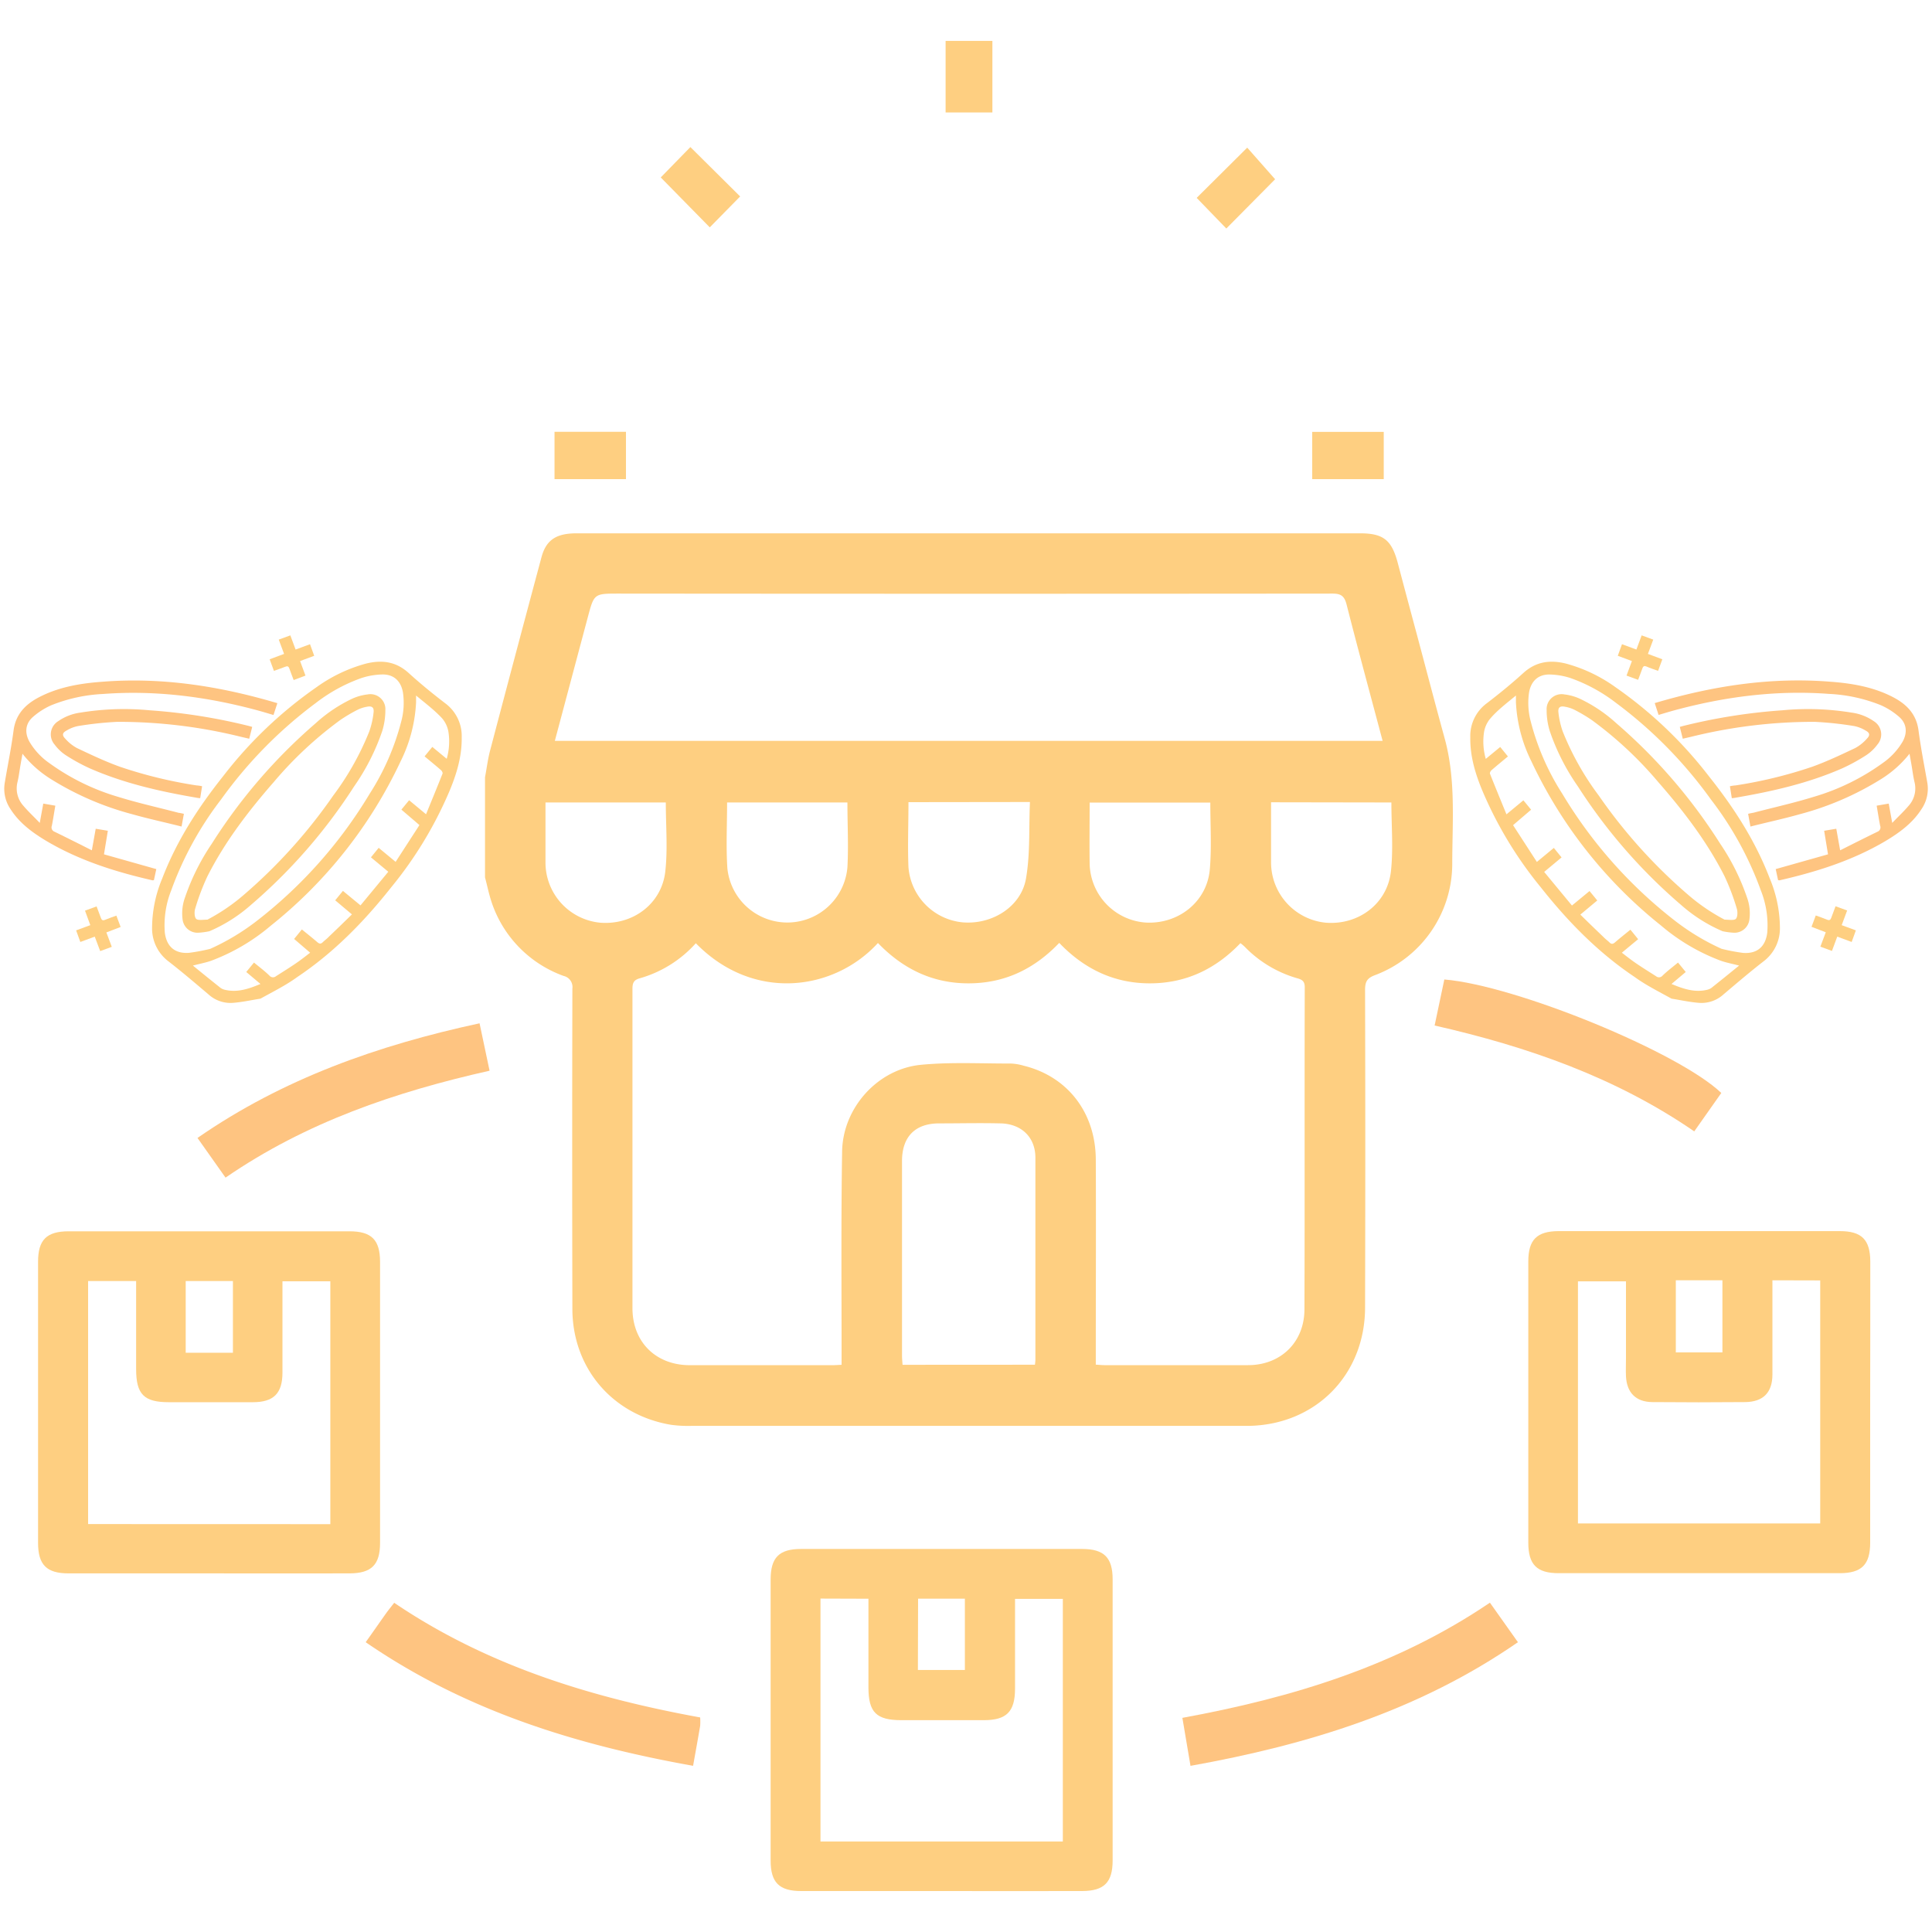<svg id="Layer_1" data-name="Layer 1" xmlns="http://www.w3.org/2000/svg" viewBox="0 0 500 500"><defs><style>.cls-1{fill:#fecf81;}.cls-2{fill:#fec481;}</style></defs><path class="cls-1" d="M125.52,227.07V201.16c.44-2.31.72-4.64,1.31-6.9q6.58-25,13.29-50c1.21-4.55,3.84-6.24,9.15-6.24H351.93c6.06,0,8.23,1.7,9.81,7.67q2.53,9.56,5.1,19.1c2.33,8.72,4.61,17.46,7,26.16,3,10.8,2,21.84,2,32.8a30.8,30.8,0,0,1-20,28.62c-2.09.78-2.56,1.75-2.56,3.83q.11,41.07,0,82.13c0,17.61-13,30.62-30.56,30.69h-144a32.31,32.31,0,0,1-5.11-.29c-15.13-2.56-25.46-14.68-25.48-30q-.09-41.43,0-82.87a2.94,2.94,0,0,0-2.27-3.29,30.55,30.55,0,0,1-18.63-19.08C126.52,231.37,126.09,229.18,125.52,227.07ZM217.8,353.2v-3.13c0-17.36-.14-34.72.14-52.08.18-11.3,9.22-21.35,20.41-22.42,7.67-.74,15.46-.31,23.19-.33a13.35,13.35,0,0,1,3.37.56c11.36,2.77,18.63,12.13,18.68,24.3.08,16.71,0,33.42,0,50.12v2.95c.94.05,1.58.13,2.19.13H323c8.46,0,14.57-5.94,14.59-14.43.1-27.78,0-55.58.08-83.37,0-1.47-.59-1.94-1.86-2.3A30.72,30.72,0,0,1,322.11,245a10.51,10.51,0,0,0-1.09-.91c-6.49,6.79-14.25,10.42-23.54,10.4s-17-3.82-23.35-10.47c-6.57,6.88-14.32,10.51-23.65,10.47s-16.93-3.86-23.27-10.44c-11.32,12.39-32.21,15.34-47.13.06a30.81,30.81,0,0,1-14.46,9.06c-1.62.43-1.94,1.22-1.94,2.74q0,41.32,0,82.64c0,8.77,6.05,14.73,14.79,14.76h36.92c.7,0,1.35-.05,2.37-.1ZM143.59,191.74H357.82c-3.16-11.89-6.34-23.57-9.33-35.31-.58-2.27-1.54-2.83-3.8-2.81q-92.29.09-184.56,0c-6.37,0-6.38,0-8,6.1C149.28,170.37,146.46,181,143.59,191.74ZM267.84,353.19a12.28,12.28,0,0,0,.12-1.26V299.62c0-5.31-3.61-8.76-9-8.89s-10.6,0-15.89,0c-6.23,0-9.62,3.45-9.63,9.74v50.34c0,.78.08,1.57.14,2.4ZM141.17,207.68v15.51a15.65,15.65,0,0,0,14.25,15.61c8.39.62,15.83-4.9,16.76-13.29.65-5.84.13-11.82.13-17.83Zm78.2,0h-31.2c0,5.78-.29,11.41.07,17a15.6,15.6,0,0,0,31.07-.23c.3-5.52,0-11.05,0-16.76Zm15.74-.08c0,5.8-.23,11.34,0,16.85a15.55,15.55,0,0,0,14,14.25c7.67.66,15.25-4.08,16.44-11.48,1.09-6.4.7-13,1-19.66Zm78.12.1H282c0,5.41-.07,10.61,0,15.81a15.6,15.6,0,0,0,14.58,15.25c8.51.42,15.87-5.48,16.53-13.9C313.58,219.31,313.23,213.55,313.23,207.75Zm15.72-.07v15.5A15.68,15.68,0,0,0,343.2,238.8c8.38.62,15.82-4.89,16.77-13.29.64-5.83.12-11.81.12-17.83Z"/><path class="cls-1" d="M53.7,407.19H17.75c-5.68,0-7.9-2.2-7.9-7.91V326.56c0-5.68,2.19-7.89,7.89-7.9H90.45c5.68,0,7.9,2.19,7.91,7.89v72.73c0,5.67-2.19,7.89-7.9,7.91Q72.08,407.22,53.7,407.19Zm31.79-12.74V331.6H73.1v23.62c0,5.4-2.29,7.67-7.67,7.67H43.7c-6.45,0-8.46-2.05-8.47-8.52V331.54H22.8v62.89ZM60.28,350.09V331.54H48.06v18.55Z"/><path class="cls-1" d="M484,362.88v36.36c0,5.67-2.19,7.9-7.9,7.9H403.41c-5.67,0-7.88-2.19-7.89-7.9V326.51c0-5.67,2.19-7.88,7.9-7.9h72.71c5.67,0,7.88,2.2,7.9,7.91C484.06,338.67,484,350.82,484,362.88Zm-25.3-31.54c0,8.37,0,16.38,0,24.39,0,4.68-2.41,7.08-7.06,7.13q-12,.11-24.11,0c-4.21-.07-6.52-2.48-6.73-6.67-.07-1.57,0-3.15,0-4.73V331.61H408.37v62.66h62.7v-62.9Zm-25,0V350h12.06V331.34Z"/><path class="cls-1" d="M243.34,489.4h-36c-5.67,0-7.9-2.19-7.9-7.89V408.78c0-5.68,2.19-7.91,7.88-7.91h72.71c5.68,0,7.92,2.2,7.92,7.88v72.73c0,5.67-2.2,7.9-7.88,7.92Q261.71,489.43,243.34,489.4Zm-31-75.69v62.86h62.72V413.79H262.69V437c0,6-2.19,8.15-8,8.18H233.32c-6.51,0-8.55-2-8.57-8.43v-23Zm25.21,18.48h12.16V413.73H237.6Z"/><path class="cls-2" d="M94.64,425c2-2.79,3.61-5.14,5.29-7.49.6-.84,1.27-1.65,2.09-2.71,24,16.27,51,24.53,79.18,29.67a16,16,0,0,1,0,2.19c-.57,3.34-1.18,6.69-1.83,10.33C149.1,451.58,120.48,442.77,94.64,425Z"/><path class="cls-2" d="M308.1,457c-.73-4.25-1.38-8.2-2.1-12.42,28.5-5.22,55.45-13.45,79.59-29.81L392.84,425C367.16,442.76,338.44,451.56,308.1,457Z"/><path class="cls-2" d="M51.11,294.5c22.12-15.34,46.72-24,73-29.67.86,4.1,1.69,8,2.59,12.27-24.39,5.48-47.51,13.34-68.33,27.67Z"/><path class="cls-2" d="M373.79,253.49c18.46,1.51,60.68,18.82,71.68,29.37l-7,9.94c-20.36-14-43.09-21.92-67.19-27.4Z"/><path class="cls-1" d="M171,45.92l7.67-7.86,12.88,12.78-7.86,8Z"/><path class="cls-1" d="M317.37,59.14l-7.67-7.93,13.08-13L330,46.39Z"/><path class="cls-1" d="M244.72,10.59h12.11V29.1H244.72Z"/><path class="cls-1" d="M143.51,111.75H162V124H143.51Z"/><path class="cls-1" d="M339.6,111.77h18.51V124H339.6Z"/><path class="cls-1" d="M67.41,258.45c-2.44.39-4.77.91-7.15,1.09a8.44,8.44,0,0,1-6.3-2.19c-3.43-2.9-6.85-5.83-10.4-8.58a10.67,10.67,0,0,1-4.2-8.77A33.37,33.37,0,0,1,42,227.31c3.72-9.71,9.29-18.33,15.74-26.42a109,109,0,0,1,24.11-23,39.74,39.74,0,0,1,12.82-6.14c4-1,7.67-.63,11,2.34,3.1,2.82,6.36,5.48,9.66,8a10.53,10.53,0,0,1,4.16,8.76c.07,5-1.37,9.64-3.29,14.17a102.2,102.2,0,0,1-15,24.67c-7,8.85-14.85,16.87-24.27,23.17C74,255,70.64,256.65,67.41,258.45ZM107.68,180v1.75a38.37,38.37,0,0,1-4,15.28,119,119,0,0,1-33.58,42.52,51.76,51.76,0,0,1-15.5,9.11c-1.46.5-3,.79-4.68,1.23,2.46,2,4.8,3.9,7.18,5.79a3.3,3.3,0,0,0,1.16.49c3.2.74,6.11-.25,9.15-1.52l-3.68-3.1,2-2.44c1.42,1.18,2.78,2.19,4,3.38a1.19,1.19,0,0,0,1.68.16h0c1.72-1.1,3.49-2.19,5.18-3.35,1.24-.84,2.42-1.78,3.68-2.74L76.12,243l2-2.46c1.42,1.16,2.73,2.19,4,3.29.56.48.93.49,1.43,0s1.09-.9,1.53-1.38c2-1.91,4-3.84,6-5.81L86.75,233l2-2.44,4.55,3.75,7.19-8.7L96,221.88l2-2.46,4.39,3.63,6.16-9.52-4.67-4,2-2.43,4.38,3.63c1.48-3.62,2.9-7.06,4.27-10.51.09-.22-.16-.7-.39-.9-1.37-1.19-2.78-2.34-4.26-3.57l2-2.45,3.73,3.08a16.26,16.26,0,0,0,.44-7,7.3,7.3,0,0,0-1.68-3.53C112.41,183.75,110.09,182,107.68,180ZM54.41,245.56a59.68,59.68,0,0,0,12.25-7.39,119,119,0,0,0,29-32.73,64.15,64.15,0,0,0,8.14-18.57,18.56,18.56,0,0,0,.48-7.67c-.51-2.92-2.35-4.69-5.32-4.65a18.78,18.78,0,0,0-5.37.91,42.31,42.31,0,0,0-11.8,6.43,113.54,113.54,0,0,0-24.57,25A87.15,87.15,0,0,0,44.3,230.46a24.49,24.49,0,0,0-1.65,10.85c.44,3.66,2.62,5.56,6.28,5.28A48.94,48.94,0,0,0,54.41,245.56Z"/><path class="cls-2" d="M47.59,210.62l-.6,3.29c-4.31-1.1-8.56-2-12.73-3.18A76.83,76.83,0,0,1,13,201.52a28.68,28.68,0,0,1-7.18-6.45c-.2,1.1-.36,2-.51,2.86-.26,1.5-.43,3-.79,4.5a6.71,6.71,0,0,0,1.57,6.15c1.22,1.44,2.62,2.73,4.2,4.39l.91-5,3.12.54c-.31,1.77-.56,3.48-.9,5.19a1.18,1.18,0,0,0,.65,1.53h0c3.21,1.56,6.4,3.17,9.7,4.83l1-5.58,3.14.52-1,6.1,13.54,3.82-.61,2.84a.94.94,0,0,1-.37.07c-9.57-2.19-18.86-5.11-27.4-10.15C8.43,215.51,5,213,2.69,209.35a9.33,9.33,0,0,1-1.44-6.87C2,198,2.92,193.55,3.51,189.05c.55-4.2,3.05-6.76,6.58-8.6,5.06-2.64,10.58-3.58,16.2-4,15.48-1.25,30.54,1.09,45.49,5.53l-1,3.06c-1.16-.34-2.28-.68-3.4-1-13.32-3.67-26.86-5.48-40.7-4.44a41,41,0,0,0-13.46,2.94,18.67,18.67,0,0,0-4.69,3c-2,1.75-2.19,4.13-.89,6.45a17.69,17.69,0,0,0,5.1,5.48,58.44,58.44,0,0,0,17.89,8.77c5.13,1.59,10.39,2.75,15.58,4.11C46.66,210.41,47.07,210.49,47.59,210.62Z"/><path class="cls-2" d="M52.3,203.48l-.49,3.08a6,6,0,0,1-1.1-.14c-9.41-1.61-18.69-3.72-27.49-7.58a48,48,0,0,1-6.29-3.46,11.28,11.28,0,0,1-2.79-2.68,4,4,0,0,1,.43-5.7,4.11,4.11,0,0,1,.54-.39,13.09,13.09,0,0,1,5.71-2.19,69.89,69.89,0,0,1,17.87-.6,149.06,149.06,0,0,1,25.72,4.06l.86.24-.77,3.06-2-.46a132,132,0,0,0-32.15-3.91A89.61,89.61,0,0,0,20.2,187.9a9.14,9.14,0,0,0-3,1.18c-1.09.58-1.17,1.22-.3,2.1a11.1,11.1,0,0,0,3,2.41c3.68,1.74,7.38,3.5,11.21,4.87a116.11,116.11,0,0,0,19.73,4.8A9.33,9.33,0,0,1,52.3,203.48Z"/><path class="cls-1" d="M70.89,173.62l-1.1-3,3.73-1.39-1.38-3.7,3-1.1,1.36,3.67,3.73-1.38,1.09,3-3.66,1.36,1.4,3.76L76,176c-.36-1-.76-1.95-1.1-2.94-.2-.61-.51-.75-1.09-.5C73,172.9,71.94,173.23,70.89,173.62Z"/><path class="cls-1" d="M24.52,242.4l-3.73,1.38-1.09-3,3.67-1.35L22,235.67l3-1.09c.36,1,.76,2,1.1,2.95.21.6.5.77,1.09.52.95-.39,1.91-.72,2.93-1.09l1.1,2.94-3.69,1.41,1.4,3.73-3,1.1Z"/><path class="cls-1" d="M54.2,241a18.21,18.21,0,0,1-2.94.39,3.89,3.89,0,0,1-4-3.39,12.06,12.06,0,0,1,.66-5.86,58.16,58.16,0,0,1,6.88-13.77,140.08,140.08,0,0,1,26.91-31.21,38.32,38.32,0,0,1,9.47-6.35,13.29,13.29,0,0,1,3.92-1.09,3.89,3.89,0,0,1,4.57,3.06,3.69,3.69,0,0,1,.06.94,18.24,18.24,0,0,1-.81,5.48,57.25,57.25,0,0,1-7.28,14.33,139.86,139.86,0,0,1-26.73,30.69A39.83,39.83,0,0,1,54.2,241Zm-.51-3a49.65,49.65,0,0,0,9.6-6.58,135.54,135.54,0,0,0,22.95-25.53,72.46,72.46,0,0,0,9.34-16.62,21.89,21.89,0,0,0,1.1-4.87c.16-1.34-.42-1.76-1.73-1.49a9,9,0,0,0-2.37.76,41.15,41.15,0,0,0-4.53,2.68,98.39,98.39,0,0,0-17.16,16c-6.58,7.53-12.67,15.46-17.21,24.44a58.78,58.78,0,0,0-3.15,8.32c-.28.83-.23,2.32.28,2.73S52.71,238,53.69,238Z"/><path class="cls-1" d="M432.59,258.45c2.44.39,4.77.91,7.15,1.09a8.44,8.44,0,0,0,6.3-2.19c3.43-2.9,6.85-5.83,10.4-8.58a10.67,10.67,0,0,0,4.2-8.77A33.37,33.37,0,0,0,458,227.31c-3.72-9.71-9.29-18.33-15.74-26.42a109,109,0,0,0-24.11-23,39.74,39.74,0,0,0-12.82-6.14c-4-1-7.67-.63-11,2.34-3.1,2.82-6.36,5.48-9.66,8a10.53,10.53,0,0,0-4.16,8.76c-.07,5,1.37,9.64,3.29,14.17a102.2,102.2,0,0,0,15,24.67c7,8.85,14.85,16.87,24.27,23.17C426,255,429.36,256.65,432.59,258.45ZM392.32,180v1.75a38.37,38.37,0,0,0,4,15.28,119,119,0,0,0,33.58,42.52,51.76,51.76,0,0,0,15.5,9.11c1.46.5,3,.79,4.68,1.23-2.46,2-4.8,3.9-7.18,5.79a3.3,3.3,0,0,1-1.16.49c-3.2.74-6.11-.25-9.15-1.52l3.68-3.1-2-2.44c-1.42,1.18-2.78,2.19-4,3.38a1.19,1.19,0,0,1-1.68.16h0c-1.72-1.1-3.49-2.19-5.18-3.35-1.24-.84-2.42-1.78-3.68-2.74l4.22-3.5-2-2.46c-1.42,1.16-2.73,2.19-4,3.29-.56.48-.93.49-1.43,0s-1.09-.9-1.53-1.38c-2-1.91-4-3.84-6-5.81l4.38-3.66-2-2.44-4.55,3.75-7.19-8.7,4.5-3.75-2-2.46-4.39,3.63-6.16-9.52,4.67-4-2-2.43-4.38,3.63c-1.48-3.62-2.9-7.06-4.27-10.51-.09-.22.16-.7.39-.9,1.37-1.19,2.78-2.34,4.26-3.57l-2-2.45-3.73,3.08a16.26,16.26,0,0,1-.44-7,7.3,7.3,0,0,1,1.68-3.53C387.59,183.75,389.91,182,392.32,180Zm53.27,65.57a59.68,59.68,0,0,1-12.25-7.39,119,119,0,0,1-29-32.73,64.15,64.15,0,0,1-8.14-18.57,18.56,18.56,0,0,1-.48-7.67c.51-2.92,2.35-4.69,5.32-4.65a18.78,18.78,0,0,1,5.37.91,42.31,42.31,0,0,1,11.8,6.43,113.54,113.54,0,0,1,24.57,25,87.15,87.15,0,0,1,12.94,23.58,24.49,24.49,0,0,1,1.65,10.85c-.44,3.66-2.62,5.56-6.28,5.28A48.94,48.94,0,0,1,445.59,245.56Z"/><path class="cls-2" d="M452.41,210.62l.6,3.29c4.31-1.1,8.56-2,12.73-3.18A76.83,76.83,0,0,0,487,201.52a28.68,28.68,0,0,0,7.18-6.45c.2,1.1.36,2,.51,2.86.26,1.5.43,3,.79,4.5a6.71,6.71,0,0,1-1.57,6.15c-1.22,1.44-2.62,2.73-4.2,4.39l-.91-5-3.12.54c.31,1.77.56,3.48.9,5.19a1.18,1.18,0,0,1-.65,1.53h0c-3.21,1.56-6.4,3.17-9.7,4.83l-1-5.58-3.14.52,1,6.1-13.54,3.82.61,2.84a.94.94,0,0,0,.37.07c9.57-2.19,18.86-5.11,27.4-10.15,3.66-2.19,7.07-4.67,9.4-8.35a9.33,9.33,0,0,0,1.44-6.87c-.79-4.47-1.67-8.93-2.26-13.43-.55-4.2-3.05-6.76-6.58-8.6-5.06-2.64-10.58-3.58-16.2-4-15.48-1.25-30.54,1.09-45.49,5.53l1,3.06c1.16-.34,2.28-.68,3.4-1,13.32-3.67,26.86-5.48,40.7-4.44a41,41,0,0,1,13.46,2.94,18.67,18.67,0,0,1,4.69,3c2,1.75,2.19,4.13.89,6.45a17.69,17.69,0,0,1-5.1,5.48,58.44,58.44,0,0,1-17.89,8.77c-5.13,1.59-10.39,2.75-15.58,4.11C453.34,210.41,452.93,210.49,452.41,210.62Z"/><path class="cls-2" d="M447.7,203.48l.49,3.08a6,6,0,0,0,1.1-.14c9.41-1.61,18.69-3.72,27.49-7.58a48,48,0,0,0,6.29-3.46,11.28,11.28,0,0,0,2.79-2.68,4,4,0,0,0-.43-5.7,4.11,4.11,0,0,0-.54-.39,13.09,13.09,0,0,0-5.71-2.19,69.89,69.89,0,0,0-17.87-.6,149.06,149.06,0,0,0-25.72,4.06l-.86.24.77,3.06,2-.46a132,132,0,0,1,32.15-3.91,89.61,89.61,0,0,1,10.19,1.09,9.14,9.14,0,0,1,3,1.18c1.09.58,1.17,1.22.3,2.1a11.1,11.1,0,0,1-3,2.41c-3.68,1.74-7.38,3.5-11.21,4.87a116.11,116.11,0,0,1-19.73,4.8A9.33,9.33,0,0,0,447.7,203.48Z"/><path class="cls-1" d="M429.11,173.62l1.1-3-3.73-1.39,1.38-3.7-3-1.1-1.36,3.67-3.73-1.38-1.09,3,3.66,1.36-1.4,3.76,3,1.1c.36-1,.76-1.95,1.1-2.94.2-.61.51-.75,1.09-.5C427,172.9,428.06,173.23,429.11,173.62Z"/><path class="cls-1" d="M475.48,242.4l3.73,1.38,1.09-3-3.67-1.35,1.41-3.8-3-1.09c-.36,1-.76,2-1.1,2.95-.21.6-.5.77-1.09.52-.95-.39-1.91-.72-2.93-1.09l-1.1,2.94,3.69,1.41-1.4,3.73,3,1.1Z"/><path class="cls-1" d="M445.8,241a18.21,18.21,0,0,0,2.94.39,3.89,3.89,0,0,0,4-3.39,12.06,12.06,0,0,0-.66-5.86,58.16,58.16,0,0,0-6.88-13.77,140.08,140.08,0,0,0-26.91-31.21,38.32,38.32,0,0,0-9.47-6.35,13.29,13.29,0,0,0-3.92-1.09,3.89,3.89,0,0,0-4.57,3.06,3.69,3.69,0,0,0-.06.94,18.24,18.24,0,0,0,.81,5.48,57.25,57.25,0,0,0,7.28,14.33,139.86,139.86,0,0,0,26.73,30.69A39.83,39.83,0,0,0,445.8,241Zm.51-3a49.65,49.65,0,0,1-9.6-6.58,135.54,135.54,0,0,1-22.95-25.53,72.46,72.46,0,0,1-9.34-16.62,21.89,21.89,0,0,1-1.1-4.87c-.16-1.34.42-1.76,1.73-1.49a9,9,0,0,1,2.37.76,41.15,41.15,0,0,1,4.53,2.68,98.39,98.39,0,0,1,17.16,16c6.58,7.53,12.67,15.46,17.21,24.44a58.78,58.78,0,0,1,3.15,8.32c.28.83.23,2.32-.28,2.73S447.29,238,446.31,238Z"/></svg>